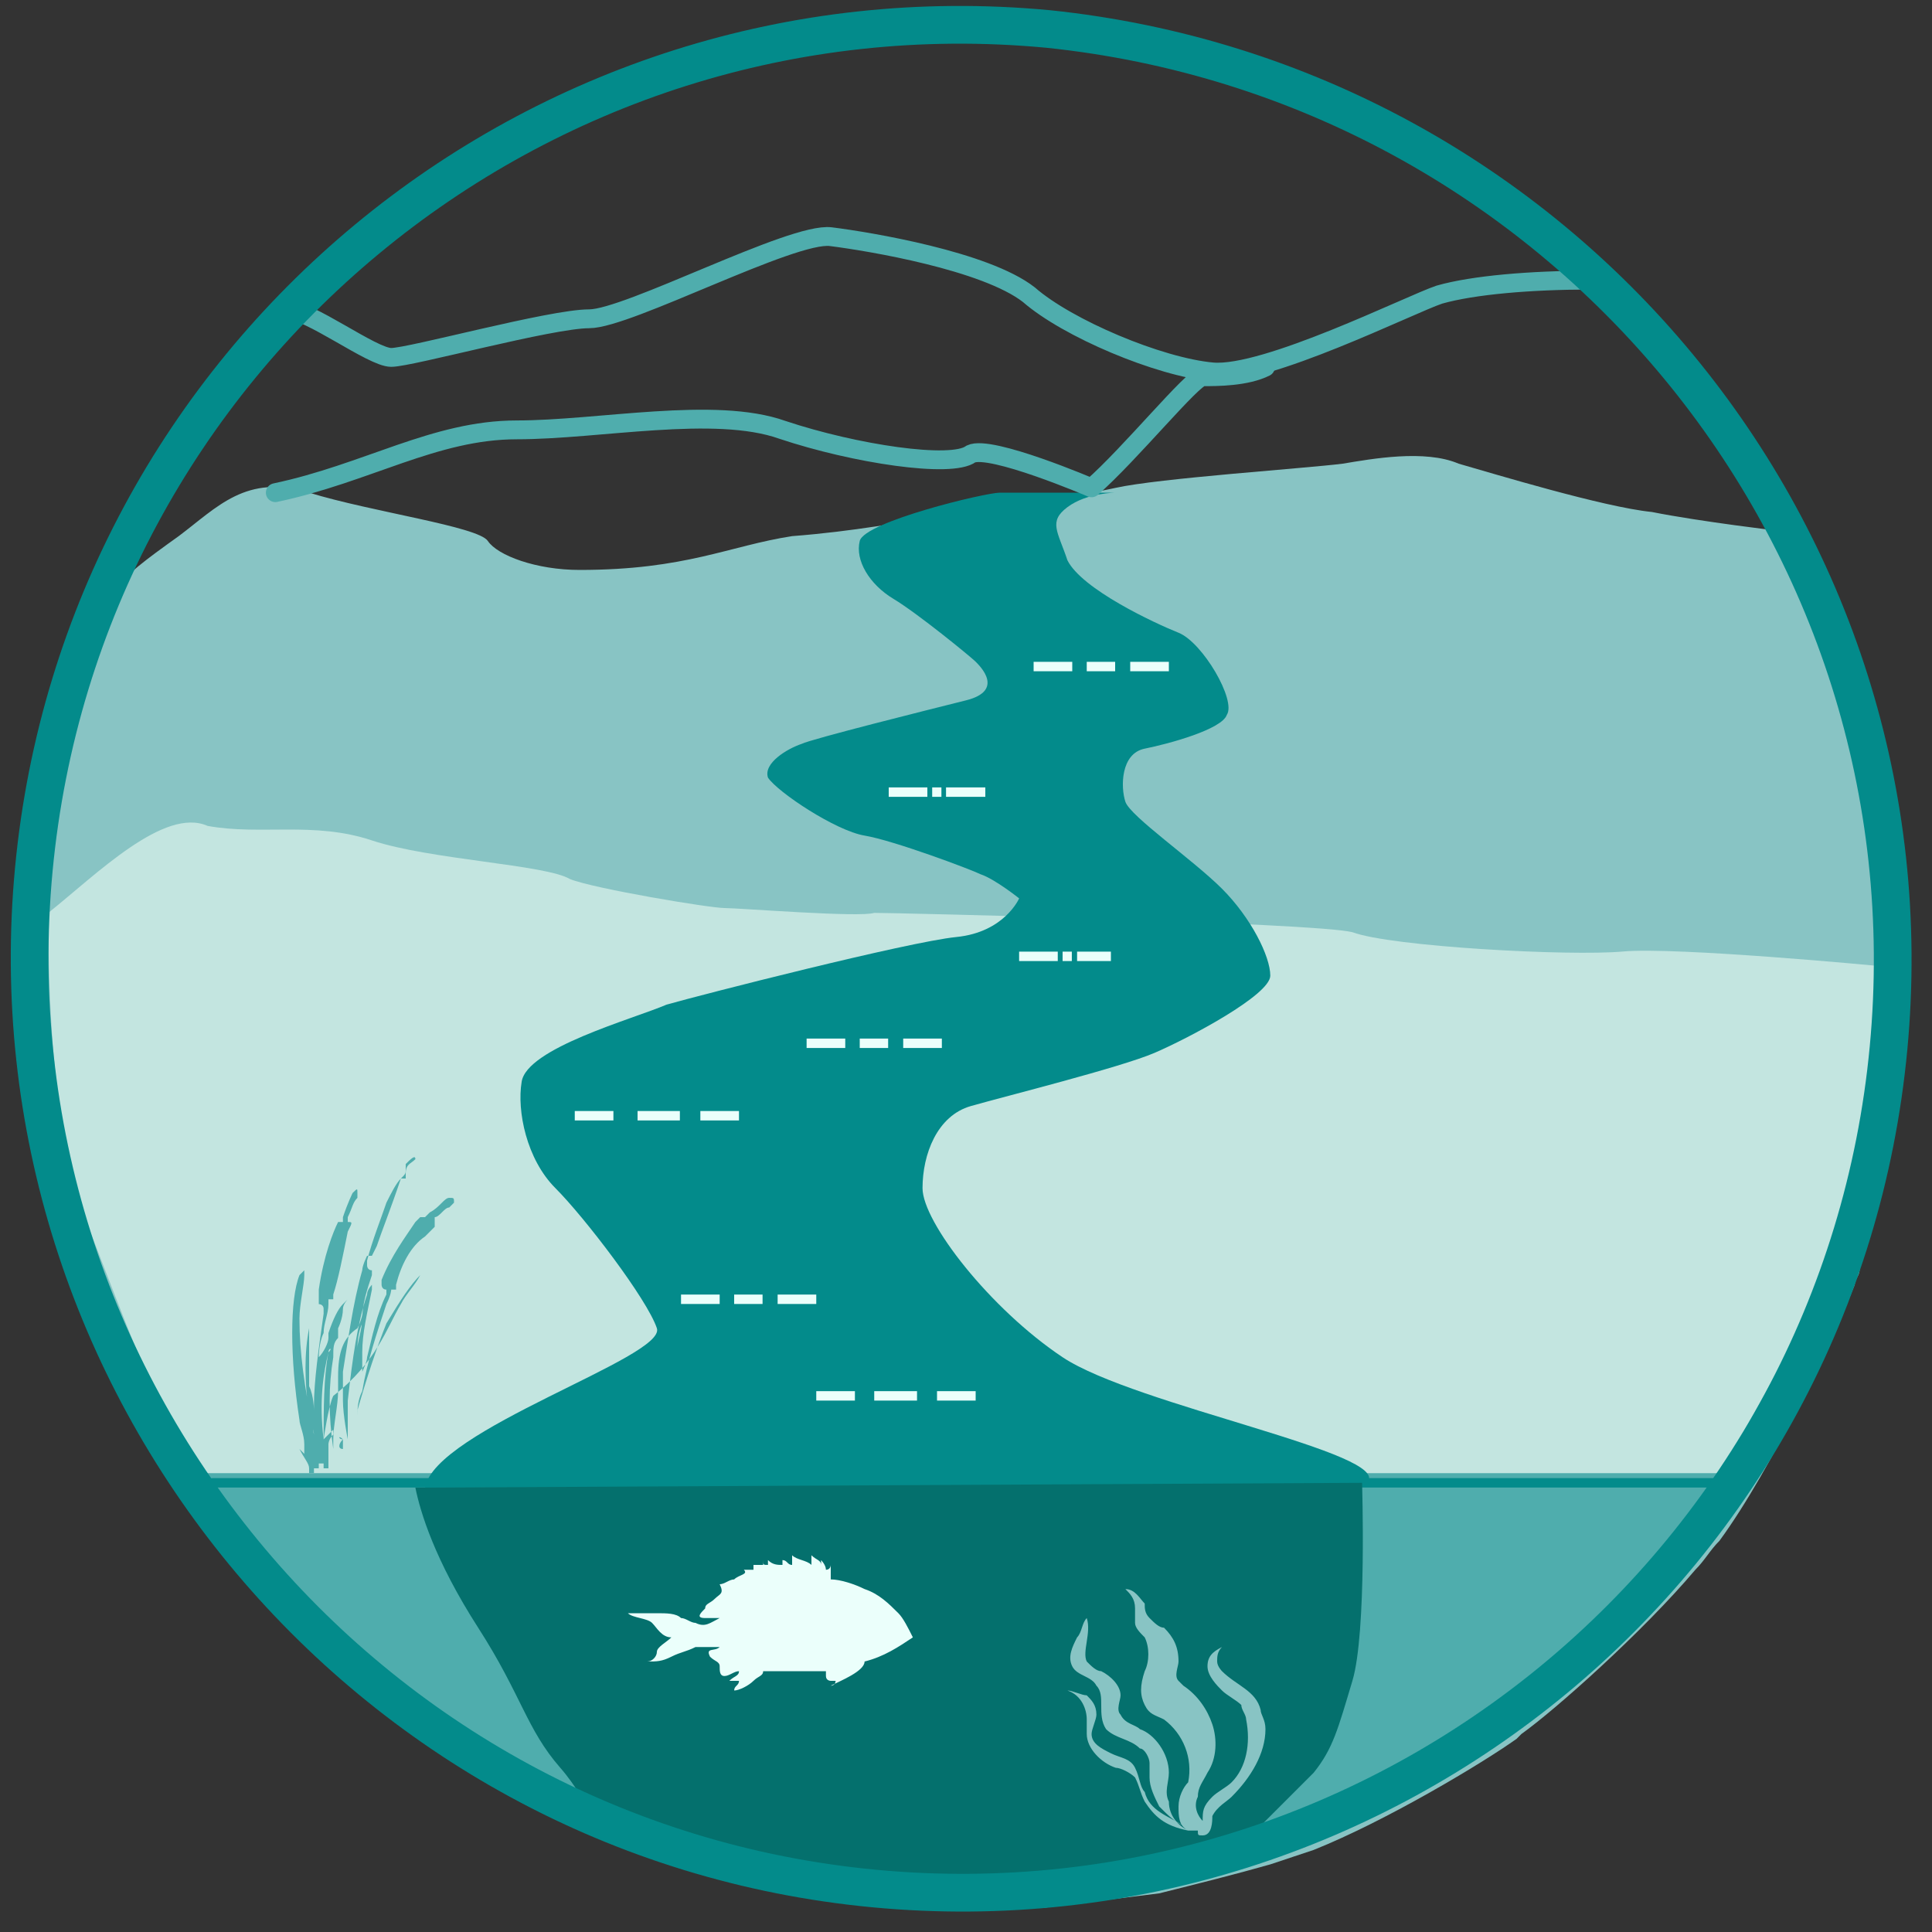<?xml version="1.0" encoding="utf-8"?>
<!-- Generator: Adobe Illustrator 25.0.1, SVG Export Plug-In . SVG Version: 6.00 Build 0)  -->
<svg version="1.1" id="Calque_1" xmlns="http://www.w3.org/2000/svg" xmlns:xlink="http://www.w3.org/1999/xlink" x="0px" y="0px"
	 viewBox="0 0 40 40" style="enable-background:new 0 0 40 40;" xml:space="preserve">
<rect x="0" y="0" width="40" height="40" fill="#333333" stroke="none"/>
<style type="text/css">
	.st0{fill:#88C4C4;}
	.st1{fill:#C3E5E0;}
	.st2{fill:#4FADAD;}
	.st3{fill:none;}
	.st4{fill:none;stroke:#4FADAD;stroke-width:0.39;stroke-miterlimit:10;}
	.st5{fill:#038B8B;}
	.st6{fill:none;stroke:#4FADAD;stroke-width:0.39;stroke-linecap:round;stroke-linejoin:round;stroke-miterlimit:10;}
	.st7{fill:none;stroke:#EBFFFB;stroke-width:0.195;stroke-miterlimit:10;}
	.st8{fill:none;stroke:#EBFFFB;stroke-width:0.195;stroke-miterlimit:10;stroke-dasharray:0.588,0.294;}
	.st9{fill:none;stroke:#EBFFFB;stroke-width:0.195;stroke-miterlimit:10;stroke-dasharray:0.876,0.438;}
	.st10{fill:none;stroke:#EBFFFB;stroke-width:0.195;stroke-miterlimit:10;stroke-dasharray:0.886,0.443;}
	.st11{fill:none;stroke:#EBFFFB;stroke-width:0.195;stroke-miterlimit:10;stroke-dasharray:0.191,9.570041e-02;}
	.st12{fill:none;stroke:#EBFFFB;stroke-width:0.195;stroke-miterlimit:10;stroke-dasharray:0.191,9.568089e-02;}
	.st13{fill:none;stroke:#038B8B;stroke-width:0.195;stroke-linecap:round;stroke-linejoin:round;stroke-miterlimit:10;}
	.st14{fill:#04706D;}
	.st15{fill:#EBFFFB;}
	.st16{fill:none;stroke:#038B8B;stroke-width:0.781;stroke-miterlimit:10;}
</style>
<path class="st0" d="M39.4,19.9c0-0.1,0-0.1,0-0.2c-0.1-1-1.1-6-1.3-6.6V13c-0.2-0.5-1.2-2-1.2-2s-1.7-0.2-2.7-0.4
	c-1-0.1-3.3-0.8-4-1c-0.7-0.3-1.8-0.1-2.4,0C27,9.7,24,9.9,23.1,10.1c-0.9,0.2-3,0.5-3.7,0.6s-1.7,0.3-3,0.4
	c-1.3,0.2-2.2,0.7-4.4,0.7c-0.9,0-1.7-0.3-1.9-0.6s-2.4-0.6-3.7-1s-1.9,0.3-2.7,0.9c-0.7,0.5-1.1,0.8-1.3,1.1l0,0
	c-0.1,0.3-0.8,2.6-1.3,4.2c-0.1,0.7-0.1,1.3-0.2,2c-0.1,0.9-0.1,1.8-0.1,2.7c0.1,1.3,0.3,2.7,0.4,3.4c0,0.1,0.1,0.3,0.1,0.4
	c0.5,1.6,2.3,5.4,2.7,6V31c0.2,0.3,1,1.3,1.8,2.3c0.8,0.9,1.8,1.8,2.8,2.5c2.1,1.1,6.4,3.1,6.8,3.2l0,0c0.6,0.1,5.2,0.4,6.2,0.5
	c0.8-0.1,1.6-0.2,2.4-0.3c0.8-0.2,1.6-0.4,2.3-0.6c0.3-0.1,0.6-0.2,0.9-0.3c1.5-0.6,3.5-1.8,4.2-2.3l0.1-0.1
	c0.7-0.5,2.5-2.1,3.6-3.4c0.2-0.2,0.3-0.4,0.5-0.6l0,0l0,0c1.1-1.5,2.4-4.3,2.8-5.3c0-0.1,0.1-0.2,0.1-0.3
	C38.8,24.7,39.4,20.7,39.4,19.9z"/>
<g>
	<path class="st1" d="M5.5,32.7C5.5,32.7,5.5,32.8,5.5,32.7C5.5,32.8,5.5,32.7,5.5,32.7L5.5,32.7z"/>
	<path class="st1" d="M34,33c0.7-0.6,3.7-6.3,3.7-6.3l1-4.1l0.2-2.6c0,0-4.2-0.4-5.3-0.3s-4.8-0.1-5.6-0.4c-0.8-0.2-9.5-0.4-9.9-0.4
		c-0.3,0.1-2.8-0.1-3.1-0.1s-2.7-0.4-3.2-0.6c-0.5-0.3-2.9-0.4-4.1-0.8s-2.3-0.1-3.4-0.3c-0.9-0.4-2.3,1-3.3,1.8
		c0,2,0.1,3.6,0.5,5.7c0.9,2.1,1.9,5.4,3.6,7.6c0,0,0.2,0.2,0.7,0.7c0,0.1,0.2,0.2,0.3,0.4c0.6,0.5,1.6,1.4,2.9,2.4
		c0.7,0.4,1.5,1.2,2.3,1.5c3,1.1,4.2,1.5,4.6,1.5l2.4,0.5c-0.4,0,2.5,0.4,3.8-0.2c2-0.2,3.3-0.6,5.1-1.4c2.4-1.3,2.6-1.5,2.7-1.6
		s2.3-1.7,2.4-1.8"/>
</g>
<path class="st2" d="M4.1,30.7c0,0,1.7,3.3,4,4.4s7,3.8,8.7,3.8c1.8,0,7.2,0,8-0.2s3.4-1.9,5-2.5s5.3-3.4,5.3-4.1
	c0-0.8,0.8-1.6,0.8-1.6H3.8L4.1,30.7z"/>
<line class="st3" x1="22.3" y1="12.5" x2="25.9" y2="13"/>
<path class="st4" d="M33.9,6.6c-0.5-0.5-1-0.8-1-0.8c-1.2,0-2.4,0.1-3.1,0.3c-0.6,0.2-3.6,1.7-4.7,1.6c-1.1-0.1-3-0.9-3.8-1.6
	C20.4,5.4,18,5,17.2,4.9c-0.8-0.1-4.2,1.7-5,1.7S8.5,7.4,8.1,7.4s-1.7-1-2.2-1"/>
<path class="st5" d="M28.3,30.7c0.6-0.6-4.8-1.6-6.3-2.6s-2.9-2.8-2.9-3.5s0.3-1.5,1-1.7s3.1-0.8,3.8-1.1s2.4-1.2,2.4-1.6
	s-0.4-1.2-1-1.8s-1.9-1.5-2-1.8s-0.1-1,0.4-1.1s1.6-0.4,1.7-0.7c0.2-0.3-0.5-1.5-1-1.7s-2-0.9-2.3-1.5c-0.2-0.6-0.4-0.8,0-1.1
	s1-0.3,1-0.3s-2.1,0-2.4,0s-2.8,0.6-2.9,1s0.2,0.9,0.7,1.2s1.6,1.2,1.7,1.3s0.6,0.6-0.2,0.8c-0.8,0.2-3.2,0.8-3.4,0.9
	c-0.3,0.1-0.8,0.4-0.7,0.7c0.2,0.3,1.4,1.1,2,1.2c0.6,0.1,2.2,0.7,2.4,0.8c0.3,0.1,0.8,0.5,0.8,0.5s-0.3,0.7-1.3,0.8
	c-1,0.1-5.3,1.2-6,1.4c-0.7,0.3-2.9,0.9-3,1.6c-0.1,0.6,0.1,1.6,0.7,2.2c0.6,0.6,1.9,2.3,2.1,2.9S9,29.6,8.8,30.8"/>
<line class="st3" x1="13.8" y1="38.2" x2="21.5" y2="39.1"/>
<path class="st6" d="M5.7,10.2c1.9-0.4,3.3-1.3,5-1.3s4.1-0.5,5.5,0c1.5,0.5,3.5,0.8,3.9,0.5c0.4-0.2,2.5,0.7,2.5,0.7
	c0.8-0.7,2.1-2.3,2.3-2.3c0.3,0,0.9,0,1.3-0.2"/>
<g>
	<g>
		<line class="st7" x1="14.1" y1="26.9" x2="14.9" y2="26.9"/>
		<line class="st8" x1="15.2" y1="26.9" x2="15.9" y2="26.9"/>
		<line class="st7" x1="16.1" y1="26.9" x2="16.9" y2="26.9"/>
	</g>
</g>
<g>
	<g>
		<line class="st7" x1="11.9" y1="23.1" x2="12.7" y2="23.1"/>
		<line class="st9" x1="13.2" y1="23.1" x2="14.3" y2="23.1"/>
		<line class="st7" x1="14.5" y1="23.1" x2="15.3" y2="23.1"/>
	</g>
</g>
<g>
	<g>
		<line class="st7" x1="16.9" y1="28.9" x2="17.7" y2="28.9"/>
		<line class="st10" x1="18.1" y1="28.9" x2="19.2" y2="28.9"/>
		<line class="st7" x1="19.4" y1="28.9" x2="20.2" y2="28.9"/>
	</g>
</g>
<g>
	<g>
		<line class="st7" x1="18.4" y1="16.4" x2="19.2" y2="16.4"/>
		<line class="st11" x1="19.3" y1="16.4" x2="19.6" y2="16.4"/>
		<line class="st7" x1="19.6" y1="16.4" x2="20.4" y2="16.4"/>
	</g>
</g>
<g>
	<g>
		<line class="st7" x1="21.1" y1="19.8" x2="21.9" y2="19.8"/>
		<line class="st12" x1="22" y1="19.8" x2="22.2" y2="19.8"/>
		<line class="st7" x1="22.3" y1="19.8" x2="23" y2="19.8"/>
	</g>
</g>
<g>
	<g>
		<line class="st7" x1="16.7" y1="21.6" x2="17.5" y2="21.6"/>
		<line class="st8" x1="17.8" y1="21.6" x2="18.6" y2="21.6"/>
		<line class="st7" x1="18.7" y1="21.6" x2="19.5" y2="21.6"/>
	</g>
</g>
<g>
	<g>
		<line class="st7" x1="21.4" y1="13.8" x2="22.2" y2="13.8"/>
		<line class="st8" x1="22.5" y1="13.8" x2="23.2" y2="13.8"/>
		<line class="st7" x1="23.4" y1="13.8" x2="24.2" y2="13.8"/>
	</g>
</g>
<line class="st13" x1="4.4" y1="30.7" x2="35.9" y2="30.7"/>
<path class="st14" d="M8.6,30.8c0.1,0.5,0.4,1.5,1.3,2.9c0.9,1.4,1,2.1,1.7,2.9c0.7,0.8,0.5,1.3,2.4,1.7s5.5,1.4,7.1,1.1
	s4.3-0.8,4.4-1c0.2-0.2,1.2-1.2,1.7-1.7c0.4-0.5,0.5-0.9,0.8-1.9s0.2-4.1,0.2-4.1L8.6,30.8z"/>
<path class="st15" d="M18.9,33.9c-0.1-0.2-0.2-0.4-0.3-0.5c-0.2-0.2-0.4-0.4-0.7-0.5c-0.2-0.1-0.5-0.2-0.7-0.2l0,0
	c0-0.1,0-0.2,0-0.3c0,0,0,0.1-0.1,0.1c0-0.1-0.1-0.2-0.1-0.2v0.1c0-0.1-0.1-0.1-0.2-0.2c0,0.1,0,0.1,0,0.2c-0.1-0.1-0.3-0.1-0.4-0.2
	c0,0.1,0,0.1,0,0.2c-0.1,0-0.1-0.1-0.2-0.1v0.1c-0.1,0-0.2,0-0.3-0.1v0.1c-0.1,0-0.1,0-0.1-0.1v0.1c-0.1,0-0.1,0-0.2,0v0.1
	c-0.1,0-0.1,0-0.2,0c0.1,0.1-0.1,0.1-0.2,0.2c-0.1,0-0.2,0.1-0.3,0.1c0.1,0.2,0,0.2-0.1,0.3c-0.1,0.1-0.2,0.1-0.2,0.2
	c-0.1,0.1-0.2,0.2,0,0.2c0.1,0,0.2,0,0.3,0c-0.2,0.1-0.3,0.2-0.5,0.1l0,0l0,0l0,0c-0.1,0-0.2-0.1-0.3-0.1c-0.1-0.1-0.3-0.1-0.5-0.1
	c-0.1,0-0.5,0-0.6,0c0.1,0.1,0.4,0.1,0.5,0.2c0.1,0.1,0.2,0.3,0.4,0.3c-0.1,0.1-0.3,0.2-0.3,0.3s-0.1,0.2-0.2,0.2
	c0.2,0,0.3,0,0.5-0.1s0.3-0.1,0.5-0.2l0,0h0.1c0.1,0,0.2,0,0.4,0l0,0l0,0c-0.1,0.1-0.3,0-0.2,0.2c0.1,0.1,0.2,0.1,0.2,0.2
	c0,0.1,0,0.2,0.1,0.2s0.2-0.1,0.3-0.1c0,0.1-0.1,0.1-0.2,0.2c0.1,0,0.1,0,0.2,0c0,0.1-0.1,0.1-0.1,0.2c0.1,0,0.3-0.1,0.4-0.2
	c0.1-0.1,0.2-0.1,0.2-0.2c0.2,0,0.4,0,0.7,0c0.2,0,0.4,0,0.6,0l0,0v0.1c0,0.1,0.1,0.1,0.1,0.1s0,0,0.1,0c0,0,0,0.1-0.1,0.1
	c0.2-0.1,0.7-0.3,0.7-0.5C18.3,34.3,18.6,34.1,18.9,33.9z"/>
<path class="st0" d="M23.7,37.3c-0.1-0.2-0.1-0.3-0.2-0.5c-0.1-0.1-0.3-0.2-0.4-0.2c-0.3-0.1-0.6-0.4-0.6-0.7c0-0.1,0-0.2,0-0.3
	c0-0.2-0.1-0.5-0.4-0.6c0.1,0,0.3,0.1,0.4,0.1c0.1,0.1,0.2,0.2,0.2,0.4c0,0.1-0.1,0.3-0.1,0.4c0,0.2,0.2,0.3,0.4,0.4
	c0.2,0.1,0.4,0.1,0.5,0.3s0.1,0.4,0.2,0.5c0.1,0.4,0.5,0.5,0.8,0.7c-0.2-0.1-0.3-0.2-0.5-0.4c-0.1-0.2-0.2-0.4-0.2-0.6
	c0-0.1,0-0.2,0-0.3s-0.1-0.3-0.2-0.3c-0.2-0.2-0.5-0.2-0.7-0.4c-0.2-0.3,0-0.7-0.2-0.9c-0.1-0.2-0.4-0.2-0.5-0.4s0-0.4,0.1-0.6
	c0.1-0.1,0.1-0.3,0.2-0.4c0.1,0.3-0.1,0.7,0,0.9c0.1,0.1,0.2,0.2,0.3,0.2c0.2,0.1,0.4,0.3,0.4,0.5c0,0.1-0.1,0.3,0,0.4
	c0.1,0.2,0.3,0.2,0.4,0.3c0.3,0.1,0.6,0.5,0.6,0.9c0,0.2-0.1,0.4,0,0.6c0,0.3,0.2,0.5,0.4,0.6c-0.2-0.1-0.2-0.3-0.2-0.5
	s0.1-0.4,0.2-0.5c0.1-0.5-0.1-1-0.5-1.3c-0.2-0.1-0.3-0.1-0.4-0.3s-0.1-0.4,0-0.7c0.1-0.2,0.1-0.5,0-0.7c-0.1-0.1-0.2-0.2-0.2-0.3
	s0-0.2,0-0.3c0-0.2-0.1-0.3-0.2-0.4c0.2,0,0.3,0.2,0.4,0.3c0,0.1,0,0.2,0.1,0.3s0.2,0.2,0.3,0.2c0.2,0.2,0.3,0.4,0.3,0.7
	c0,0.1-0.1,0.3,0,0.4l0.1,0.1c0.3,0.2,0.5,0.5,0.6,0.8s0.1,0.7-0.1,1c-0.1,0.2-0.2,0.3-0.2,0.5c-0.1,0.2,0,0.4,0.1,0.5
	c0-0.2,0-0.3,0.2-0.5c0.1-0.1,0.3-0.2,0.4-0.3c0.3-0.3,0.4-0.8,0.3-1.3c0-0.1-0.1-0.2-0.1-0.3c-0.1-0.1-0.3-0.2-0.4-0.3
	S25,34.7,25,34.5s0.1-0.3,0.3-0.4c-0.1,0.1-0.1,0.2-0.1,0.3s0.1,0.2,0.1,0.2c0.3,0.3,0.7,0.4,0.8,0.8c0,0.1,0.1,0.2,0.1,0.4
	c0,0.5-0.3,1-0.7,1.4c-0.1,0.1-0.3,0.2-0.4,0.4c0,0.1,0,0.4-0.2,0.4c-0.1,0-0.1,0-0.1-0.1c-0.1,0-0.1,0-0.2,0
	C24.1,37.8,23.9,37.6,23.7,37.3z"/>
<path class="st2" d="M8.6,24c-0.1,0.1-0.2,0.1-0.2,0.3v0.1l0,0H8.3c-0.1,0.1-0.2,0.3-0.3,0.5c-0.1,0.3-0.3,0.8-0.4,1.2
	c0,0.1,0,0.1,0,0.1s0,0.1,0.1,0.1l0,0v0.1c-0.1,0.3-0.2,0.6-0.2,0.9c0,0.2-0.1,0.5-0.1,0.6l0,0c0,0,0-0.3,0.1-0.5c0-0.1,0-0.2,0-0.2
	s0,0.1-0.1,0.3C7.1,27.7,7,28,7,28.5c0,0.1,0,0.2,0,0.3c0,0.3-0.1,0.7-0.1,1c0,0.1,0,0.1,0,0.1v0.2l0,0l0,0V30
	c-0.1-0.7-0.1-1.3,0-1.9c0-0.2,0-0.3,0.1-0.4c0-0.1,0-0.1,0-0.2l0,0c0,0,0.1-0.2,0.1-0.4c0-0.1,0.1-0.2,0.1-0.2l0,0c0,0,0,0-0.1,0.1
	s-0.2,0.3-0.3,0.6v0.1c0,0.1-0.1,0.3-0.2,0.4l0,0c0,0,0-0.3,0.1-0.5c0-0.2,0.1-0.4,0.1-0.6v-0.1l0,0c0,0,0,0,0.1,0v-0.1
	C7,26.5,7.1,26,7.2,25.5c0.1-0.2,0.1-0.2,0-0.2l0,0v-0.1c0.1-0.2,0.1-0.3,0.2-0.4v-0.1c0-0.1,0-0.1-0.1,0c0,0-0.1,0.2-0.2,0.5v0.1
	l0,0H7l0,0c-0.1,0.2-0.3,0.7-0.4,1.4c0,0.1,0,0.1,0,0.2c0,0,0,0,0,0.1c0,0,0.1,0,0.1,0.1c0,0,0,0,0,0.1c-0.1,0.7-0.2,1.4-0.2,1.9
	c0,0.1,0,0.1,0,0.1s0-0.3-0.1-0.5c0-0.4,0-0.7,0-1.2c0-0.2,0-0.2,0,0c-0.1,0.5-0.1,1.1,0,1.8c0,0.1,0.1,0.3,0.1,0.4v0.1
	c0,0.1,0,0.2,0,0.3l0,0V30c0-0.1,0-0.1,0-0.2l0,0l0,0v-0.1c-0.2-1-0.3-1.7-0.3-2.4c0-0.3,0.1-0.7,0.1-0.9v-0.1c0,0,0,0-0.1,0.1
	c-0.2,0.5-0.2,1.7,0,3c0,0.1,0.1,0.3,0.1,0.5c0,0.1,0,0.2,0,0.2l0,0L6.2,30l-0.1-0.1c0,0,0,0,0.1,0.1c0.1,0.2,0.2,0.3,0.2,0.4v0.1
	l0,0l0,0l0,0l0,0c0,0,0,0,0.1,0l0,0l0,0v-0.1l0,0l0,0l0,0l0,0l0,0l0,0c0.1,0,0.1,0,0,0l0,0c0,0,0,0,0-0.1v-0.1l0,0c0,0,0,0,0,0.1
	s0,0.1,0,0.1h0.1v-0.2l0,0c0,0,0,0,0-0.1s0-0.1,0-0.1l0,0c0,0,0,0.2,0,0.3l0,0l0,0h0.1c0,0,0,0,0-0.1s0-0.2,0-0.2s0,0.1,0,0.2
	s0,0.2,0,0.2l0,0l0,0h0.1c0,0,0,0,0-0.1s0-0.1,0-0.1l0,0l0,0c0,0,0,0,0-0.1l0,0l0,0l0,0l0,0l0,0l0,0l0,0c0-0.1,0-0.1,0-0.2
	c0,0,0-0.1,0.1-0.2c0-0.1,0-0.1,0-0.1s0,0-0.1,0.1l-0.1,0.1c0,0,0.1-0.7,0.2-0.9C7.8,28.2,8,27.5,8.3,27c0.1-0.2,0.3-0.4,0.4-0.6
	l0,0l0,0c-0.2,0.2-0.4,0.5-0.7,1c-0.2,0.5-0.4,1.1-0.6,1.8c0,0.1,0,0.1,0,0.1c0-0.1,0-0.3,0.1-0.5C7.6,28.2,7.8,27.6,8,27
	c0.1-0.2,0.1-0.3,0.1-0.3h0.1c0,0,0,0,0-0.1c0.1-0.4,0.3-0.8,0.6-1L9,25.4v-0.1l0,0c0,0,0,0,0-0.1c0.1,0,0.2-0.2,0.3-0.2
	c0,0,0,0,0.1-0.1c0-0.1,0-0.1-0.1-0.1S9.1,25,8.9,25.1l-0.1,0.1l0,0H8.7c0,0,0,0-0.1,0.1c-0.2,0.3-0.5,0.7-0.7,1.2
	c0,0.1,0,0.1,0,0.1s0,0.1,0.1,0.1l0,0v0.1c-0.2,0.4-0.3,0.9-0.4,1.3c0,0.1-0.1,0.3-0.1,0.3l0,0c0,0,0-0.2,0-0.4
	c0-0.4,0.1-0.8,0.2-1.3c0-0.1,0-0.1,0-0.1l0,0c0,0-0.1,0.1-0.1,0.2c-0.2,0.6-0.3,1.3-0.4,2.2c0,0.2,0,0.3,0,0.6c0,0.1,0,0.2,0,0.2
	S7.1,29.3,7.1,29c0-0.4,0-0.4,0-0.6c0.1-0.6,0.2-1.4,0.4-2.1c0-0.1,0.1-0.3,0.1-0.3l0,0h0.1c0,0,0,0,0.1-0.2
	c0.1-0.3,0.3-0.8,0.5-1.4c0.1-0.1,0.1-0.1,0.1-0.2c0,0,0,0,0-0.1l0,0l0,0C8.5,24,8.6,23.9,8.6,24L8.6,24C8.7,24,8.7,24,8.6,24
	C8.6,23.9,8.6,23.9,8.6,24z M6.8,28c-0.1,0.5-0.1,1.2-0.1,1.8c0,0.1,0,0.1,0,0.2v0.1l0,0V30c0-0.1,0-0.1,0-0.2
	C6.6,29,6.7,28.4,6.8,28C6.8,27.9,6.9,27.9,6.8,28C6.9,27.9,6.9,27.9,6.8,28z M7.1,29.8v0.1c0,0,0,0,0,0.1l0,0C7,30,7,29.9,7.1,29.8
	C7,29.8,7,29.7,7.1,29.8C7,29.7,7,29.7,7.1,29.8C7,29.7,7,29.7,7.1,29.8z"/>
<g>
	<path class="st16" d="M39.1,21.7c-1,10.6-10.4,18.4-21,17.4S-0.3,28.6,0.7,18s10.4-18.4,21-17.4C32.3,1.7,40.1,11.1,39.1,21.7z"/>
</g>
</svg>
